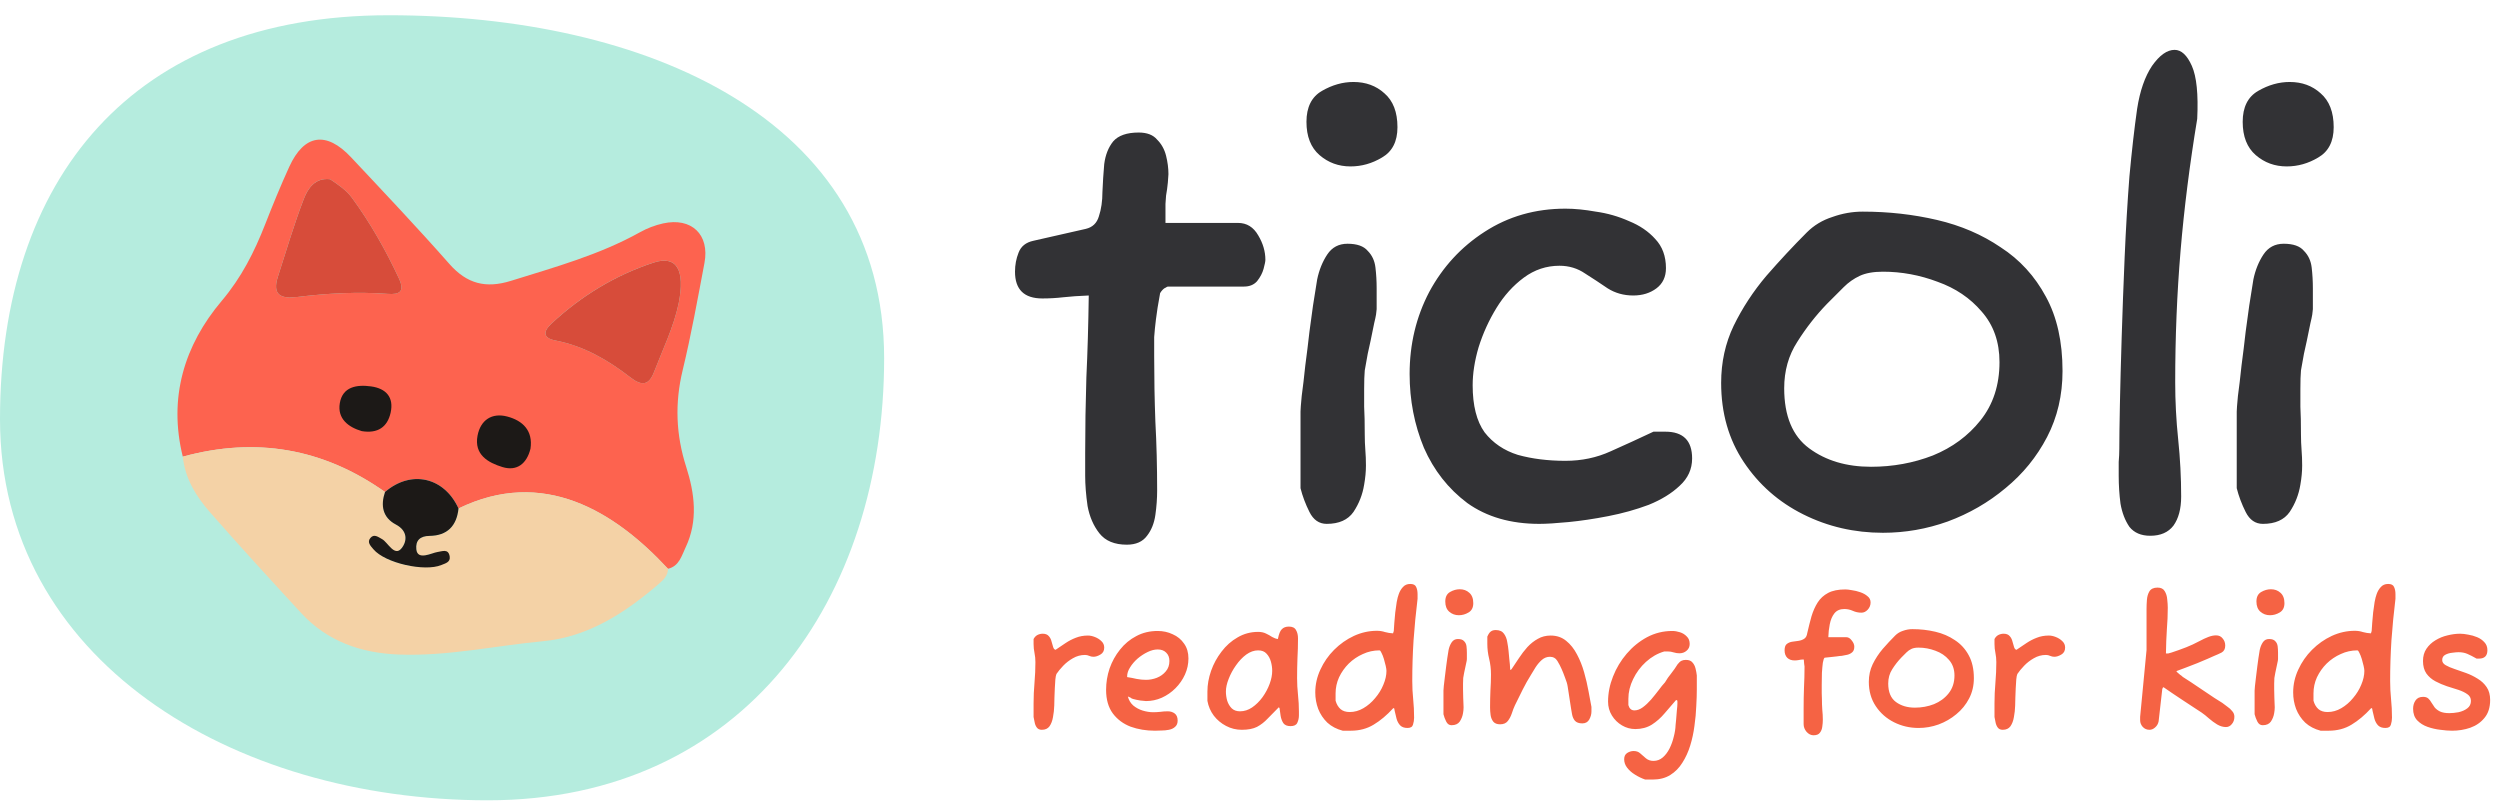 <svg width="183" height="59" viewBox="0 0 183 59" fill="none" xmlns="http://www.w3.org/2000/svg">
<path d="M64.719 26.223C64.719 43.786 54.504 58.582 35.707 58.582C16.911 58.582 0 48.25 0 30.686C0 13.122 9.658 1.116 28.454 1.116C47.251 1.116 64.719 8.659 64.719 26.223Z" fill="#B5ECDE"/>
<g clip-path="url(#clip0_1_11373)">
<path d="M13.381 33.428C12.316 29.126 13.479 25.28 16.227 22.027C17.68 20.307 18.616 18.447 19.409 16.424C19.964 15.006 20.541 13.593 21.174 12.208C22.263 9.826 23.882 9.577 25.697 11.512C28.119 14.095 30.556 16.666 32.896 19.322C34.181 20.782 35.567 21.13 37.407 20.556C40.631 19.55 43.884 18.653 46.861 16.992C47.376 16.704 47.954 16.485 48.531 16.356C50.617 15.891 51.961 17.169 51.566 19.253C51.069 21.877 50.597 24.51 49.97 27.104C49.389 29.511 49.477 31.823 50.229 34.174C50.851 36.12 51.113 38.125 50.184 40.075C49.891 40.688 49.717 41.441 48.896 41.636C44.959 37.388 39.735 34.214 33.562 37.221C32.513 34.919 30.085 34.374 28.182 36.014C23.657 32.813 18.721 31.966 13.381 33.428ZM24.165 13.12C23.063 12.988 22.535 13.79 22.236 14.565C21.518 16.426 20.956 18.348 20.343 20.249C19.913 21.582 20.543 21.888 21.748 21.74C23.952 21.47 26.164 21.346 28.386 21.512C29.227 21.574 29.655 21.359 29.202 20.385C28.237 18.311 27.12 16.335 25.769 14.489C25.34 13.903 24.752 13.519 24.165 13.12ZM49.679 22.202C50.165 19.764 49.536 18.664 47.844 19.22C45.033 20.143 42.524 21.67 40.349 23.702C39.735 24.275 39.748 24.748 40.657 24.923C42.742 25.324 44.519 26.364 46.159 27.635C46.989 28.278 47.504 28.195 47.871 27.242C48.514 25.577 49.307 23.964 49.679 22.202Z" fill="#FD634F"/>
<path d="M13.382 33.427C18.721 31.964 23.657 32.812 28.182 36.011C27.847 37.006 28.005 37.883 28.976 38.394C29.854 38.856 29.814 39.615 29.388 40.139C28.87 40.775 28.525 39.883 28.115 39.66C27.818 39.499 27.534 39.256 27.264 39.569C26.992 39.883 27.122 39.915 27.337 40.168C28.192 41.181 30.582 41.792 31.8 41.284C32.089 41.164 32.542 41.289 32.467 40.86C32.367 40.278 31.941 40.487 31.57 40.54C31.16 40.598 30.56 41.059 30.474 40.208C30.41 39.575 30.734 39.234 31.444 39.226C32.735 39.212 33.434 38.498 33.562 37.219C39.735 34.212 44.959 37.386 48.896 41.634C48.894 42.122 48.591 42.426 48.252 42.718C45.778 44.845 43.08 46.623 39.76 46.935C36.243 47.266 32.763 48.047 29.205 47.913C26.438 47.809 23.961 46.957 22.04 44.87C19.79 42.426 17.544 39.978 15.357 37.48C14.348 36.328 13.543 35.02 13.382 33.427Z" fill="#F4D2A6"/>
<path d="M24.166 13.121C24.753 13.52 25.341 13.904 25.77 14.489C27.121 16.335 28.238 18.312 29.203 20.385C29.656 21.36 29.228 21.576 28.387 21.512C26.165 21.347 23.953 21.47 21.749 21.741C20.544 21.889 19.914 21.583 20.344 20.25C20.957 18.349 21.519 16.427 22.237 14.566C22.537 13.791 23.065 12.989 24.166 13.121Z" fill="#D74C3A"/>
<path d="M49.679 22.204C49.307 23.966 48.514 25.579 47.871 27.244C47.504 28.196 46.99 28.28 46.16 27.637C44.519 26.366 42.743 25.326 40.657 24.925C39.748 24.75 39.736 24.276 40.349 23.704C42.525 21.672 45.033 20.145 47.844 19.222C49.536 18.666 50.165 19.766 49.679 22.204Z" fill="#D74C3A"/>
<path d="M33.563 37.22C33.434 38.499 32.736 39.213 31.445 39.227C30.735 39.235 30.411 39.576 30.475 40.209C30.56 41.06 31.61 40.466 32.02 40.408C32.39 40.355 32.816 40.146 32.917 40.727C32.991 41.156 32.593 41.24 32.305 41.36C31.087 41.868 28.193 41.222 27.337 40.209C27.123 39.956 26.847 39.687 27.119 39.373C27.389 39.061 27.673 39.303 27.97 39.465C28.381 39.687 28.871 40.776 29.389 40.14C29.815 39.616 29.854 38.857 28.977 38.395C28.006 37.883 27.848 37.007 28.183 36.013C30.086 34.374 32.514 34.918 33.563 37.22Z" fill="#1C1917"/>
<path d="M38.831 32.848C38.555 33.958 37.827 34.508 36.781 34.189C35.731 33.868 34.692 33.285 34.956 31.891C35.174 30.741 36.008 30.197 37.123 30.488C38.263 30.785 39.029 31.524 38.831 32.848Z" fill="#1C1917"/>
<path d="M26.483 31.559C25.502 31.271 24.684 30.652 24.873 29.515C25.073 28.305 26.118 28.139 27.167 28.285C28.267 28.439 28.844 29.084 28.594 30.21C28.359 31.261 27.652 31.75 26.483 31.559Z" fill="#1C1917"/>
</g>
<path d="M82.483 39.871C81.583 39.871 80.916 39.595 80.48 39.044C80.045 38.492 79.755 37.825 79.61 37.041C79.493 36.228 79.435 35.488 79.435 34.821V33.166C79.435 31.338 79.465 29.495 79.522 27.637C79.61 25.78 79.668 23.777 79.697 21.63C78.971 21.659 78.347 21.702 77.825 21.76C77.331 21.818 76.823 21.847 76.301 21.847C74.966 21.847 74.298 21.194 74.298 19.888C74.298 19.395 74.385 18.93 74.559 18.495C74.734 18.031 75.097 17.741 75.648 17.624L79.479 16.754C79.972 16.638 80.292 16.333 80.437 15.839C80.611 15.317 80.698 14.722 80.698 14.055C80.727 13.358 80.77 12.676 80.829 12.008C80.916 11.341 81.133 10.789 81.482 10.354C81.859 9.919 82.483 9.701 83.354 9.701C83.963 9.701 84.413 9.875 84.703 10.223C85.022 10.543 85.24 10.934 85.356 11.399C85.472 11.863 85.53 12.313 85.53 12.748C85.53 12.806 85.516 13.01 85.487 13.358C85.458 13.677 85.414 13.996 85.356 14.316C85.327 14.635 85.313 14.838 85.313 14.925V16.318H90.624C91.262 16.318 91.756 16.623 92.104 17.233C92.452 17.813 92.626 18.408 92.626 19.017C92.626 19.134 92.583 19.351 92.496 19.671C92.409 19.99 92.249 20.294 92.017 20.585C91.785 20.846 91.466 20.977 91.059 20.977H85.487C85.458 20.977 85.4 21.006 85.313 21.064C85.226 21.093 85.124 21.18 85.008 21.325L84.921 21.455C84.776 22.239 84.674 22.878 84.616 23.371C84.558 23.835 84.514 24.271 84.486 24.677C84.486 25.054 84.486 25.519 84.486 26.07C84.486 27.666 84.514 29.263 84.573 30.859C84.66 32.455 84.703 34.139 84.703 35.909C84.703 36.489 84.66 37.084 84.573 37.694C84.486 38.303 84.282 38.811 83.963 39.218C83.644 39.653 83.15 39.871 82.483 39.871ZM98.855 12.182C97.984 12.182 97.23 11.907 96.591 11.355C95.953 10.804 95.633 9.991 95.633 8.917C95.633 7.844 96.011 7.089 96.765 6.654C97.52 6.218 98.289 6.001 99.073 6.001C99.972 6.001 100.727 6.276 101.337 6.828C101.975 7.379 102.294 8.206 102.294 9.309C102.294 10.354 101.917 11.094 101.162 11.53C100.437 11.965 99.668 12.182 98.855 12.182ZM97.114 38.347C96.562 38.347 96.141 38.057 95.851 37.476C95.561 36.896 95.343 36.315 95.198 35.735V30.119C95.198 29.974 95.227 29.596 95.285 28.987C95.372 28.349 95.459 27.608 95.546 26.767C95.662 25.896 95.764 25.069 95.851 24.285C95.967 23.473 96.054 22.834 96.112 22.37C96.199 21.789 96.301 21.151 96.417 20.454C96.562 19.758 96.809 19.148 97.157 18.626C97.505 18.103 97.999 17.842 98.637 17.842C99.334 17.842 99.827 18.016 100.118 18.364C100.437 18.684 100.625 19.09 100.683 19.583C100.742 20.077 100.771 20.585 100.771 21.107V22.631C100.771 22.689 100.756 22.82 100.727 23.023C100.698 23.197 100.654 23.4 100.596 23.632C100.393 24.648 100.234 25.403 100.118 25.896C100.03 26.36 99.958 26.767 99.9 27.115C99.871 27.434 99.856 27.884 99.856 28.465C99.856 28.813 99.856 29.248 99.856 29.771C99.885 30.293 99.9 30.975 99.9 31.817C99.9 32.194 99.914 32.571 99.943 32.949C99.972 33.297 99.987 33.674 99.987 34.081C99.987 34.516 99.943 34.98 99.856 35.474C99.74 36.199 99.479 36.867 99.073 37.476C98.666 38.057 98.013 38.347 97.114 38.347ZM112.675 38.347C110.585 38.347 108.829 37.839 107.407 36.823C106.014 35.778 104.954 34.429 104.229 32.775C103.532 31.091 103.184 29.292 103.184 27.376C103.184 25.199 103.663 23.197 104.621 21.368C105.607 19.54 106.957 18.074 108.669 16.971C110.411 15.839 112.384 15.274 114.59 15.274C115.258 15.274 115.998 15.346 116.81 15.491C117.652 15.607 118.465 15.839 119.248 16.188C120.032 16.507 120.67 16.942 121.164 17.494C121.686 18.045 121.948 18.756 121.948 19.627C121.948 20.265 121.715 20.759 121.251 21.107C120.787 21.455 120.221 21.63 119.553 21.63C118.857 21.63 118.233 21.455 117.681 21.107C117.13 20.73 116.578 20.367 116.027 20.019C115.475 19.642 114.851 19.453 114.155 19.453C113.197 19.453 112.326 19.743 111.543 20.323C110.759 20.904 110.092 21.644 109.54 22.544C108.989 23.444 108.553 24.401 108.234 25.417C107.944 26.404 107.799 27.333 107.799 28.203C107.799 29.683 108.089 30.83 108.669 31.643C109.279 32.426 110.092 32.978 111.107 33.297C112.152 33.587 113.313 33.732 114.59 33.732C115.78 33.732 116.883 33.5 117.899 33.036C118.944 32.571 119.988 32.093 121.033 31.599H121.904C123.21 31.599 123.863 32.252 123.863 33.558C123.863 34.342 123.558 35.009 122.949 35.561C122.368 36.112 121.614 36.577 120.685 36.954C119.756 37.302 118.769 37.578 117.725 37.781C116.68 37.984 115.708 38.129 114.808 38.216C113.908 38.303 113.197 38.347 112.675 38.347ZM137.83 39C135.74 39 133.796 38.55 131.996 37.65C130.197 36.751 128.746 35.474 127.643 33.819C126.54 32.165 125.988 30.235 125.988 28.029C125.988 26.52 126.293 25.127 126.903 23.85C127.541 22.544 128.339 21.325 129.297 20.193C130.284 19.061 131.271 18.002 132.257 17.015C132.78 16.492 133.404 16.115 134.129 15.883C134.855 15.622 135.595 15.491 136.35 15.491C138.236 15.491 140.05 15.694 141.792 16.101C143.533 16.507 145.086 17.174 146.45 18.103C147.843 19.003 148.946 20.207 149.758 21.717C150.571 23.197 150.977 25.011 150.977 27.159C150.977 28.929 150.6 30.54 149.846 31.991C149.091 33.442 148.075 34.69 146.798 35.735C145.55 36.78 144.142 37.592 142.575 38.173C141.037 38.724 139.455 39 137.83 39ZM136.959 34.168C138.555 34.168 140.065 33.892 141.487 33.34C142.909 32.76 144.07 31.904 144.97 30.772C145.898 29.611 146.363 28.189 146.363 26.506C146.363 25.025 145.927 23.792 145.057 22.805C144.215 21.818 143.141 21.093 141.835 20.628C140.529 20.135 139.194 19.888 137.83 19.888C137.133 19.888 136.567 19.99 136.132 20.193C135.697 20.396 135.305 20.672 134.957 21.02C134.608 21.368 134.202 21.775 133.738 22.239C132.925 23.081 132.199 24.009 131.561 25.025C130.922 26.012 130.603 27.144 130.603 28.421C130.603 30.453 131.213 31.918 132.432 32.818C133.651 33.718 135.16 34.168 136.959 34.168ZM157.397 39.218C156.729 39.218 156.221 39 155.873 38.565C155.554 38.1 155.336 37.534 155.22 36.867C155.133 36.199 155.089 35.517 155.089 34.821C155.089 34.472 155.089 34.139 155.089 33.819C155.118 33.471 155.133 33.152 155.133 32.862C155.133 32.165 155.147 31.091 155.176 29.64C155.206 28.189 155.249 26.535 155.307 24.677C155.365 22.791 155.438 20.831 155.525 18.8C155.612 16.768 155.728 14.809 155.873 12.923C156.047 11.036 156.236 9.382 156.439 7.96C156.642 6.654 157.005 5.609 157.527 4.825C158.079 4.041 158.63 3.65 159.182 3.65C159.675 3.65 160.096 4.041 160.444 4.825C160.792 5.609 160.923 6.9 160.836 8.7C160.285 12.037 159.878 15.259 159.617 18.364C159.356 21.47 159.225 24.677 159.225 27.986C159.225 29.379 159.298 30.772 159.443 32.165C159.588 33.558 159.661 34.951 159.661 36.344C159.661 37.244 159.472 37.955 159.095 38.478C158.717 38.971 158.151 39.218 157.397 39.218ZM167.386 12.182C166.516 12.182 165.761 11.907 165.122 11.355C164.484 10.804 164.165 9.991 164.165 8.917C164.165 7.844 164.542 7.089 165.297 6.654C166.051 6.218 166.82 6.001 167.604 6.001C168.504 6.001 169.258 6.276 169.868 6.828C170.506 7.379 170.826 8.206 170.826 9.309C170.826 10.354 170.448 11.094 169.694 11.53C168.968 11.965 168.199 12.182 167.386 12.182ZM165.645 38.347C165.093 38.347 164.673 38.057 164.382 37.476C164.092 36.896 163.874 36.315 163.729 35.735V30.119C163.729 29.974 163.758 29.596 163.816 28.987C163.903 28.349 163.991 27.608 164.078 26.767C164.194 25.896 164.295 25.069 164.382 24.285C164.498 23.473 164.586 22.834 164.644 22.37C164.731 21.789 164.832 21.151 164.948 20.454C165.093 19.758 165.34 19.148 165.688 18.626C166.037 18.103 166.53 17.842 167.169 17.842C167.865 17.842 168.359 18.016 168.649 18.364C168.968 18.684 169.157 19.09 169.215 19.583C169.273 20.077 169.302 20.585 169.302 21.107V22.631C169.302 22.689 169.287 22.82 169.258 23.023C169.229 23.197 169.186 23.4 169.128 23.632C168.925 24.648 168.765 25.403 168.649 25.896C168.562 26.36 168.489 26.767 168.431 27.115C168.402 27.434 168.388 27.884 168.388 28.465C168.388 28.813 168.388 29.248 168.388 29.771C168.417 30.293 168.431 30.975 168.431 31.817C168.431 32.194 168.446 32.571 168.475 32.949C168.504 33.297 168.518 33.674 168.518 34.081C168.518 34.516 168.475 34.98 168.388 35.474C168.271 36.199 168.01 36.867 167.604 37.476C167.198 38.057 166.545 38.347 165.645 38.347Z" fill="#323235"/>
<path d="M76.261 53.421C76.1 53.421 75.98 53.367 75.899 53.26C75.819 53.153 75.765 53.028 75.739 52.885C75.712 52.733 75.685 52.599 75.658 52.483V51.492C75.658 50.992 75.68 50.487 75.725 49.978C75.77 49.46 75.792 48.956 75.792 48.464C75.792 48.232 75.77 48.009 75.725 47.794C75.68 47.58 75.658 47.361 75.658 47.138V46.776C75.73 46.642 75.823 46.544 75.939 46.482C76.064 46.419 76.194 46.388 76.328 46.388C76.524 46.388 76.672 46.446 76.77 46.562C76.868 46.669 76.935 46.799 76.971 46.951C77.016 47.102 77.056 47.241 77.091 47.366C77.127 47.482 77.185 47.549 77.266 47.567C77.525 47.397 77.77 47.232 78.002 47.071C78.243 46.91 78.493 46.781 78.752 46.683C79.02 46.576 79.315 46.522 79.636 46.522C79.797 46.522 79.967 46.558 80.146 46.629C80.333 46.701 80.494 46.803 80.628 46.937C80.762 47.062 80.829 47.218 80.829 47.406C80.829 47.638 80.735 47.808 80.547 47.915C80.369 48.022 80.199 48.076 80.038 48.076C79.931 48.076 79.829 48.053 79.73 48.009C79.632 47.964 79.529 47.942 79.422 47.942C79.11 47.942 78.815 48.022 78.538 48.183C78.27 48.335 78.034 48.518 77.828 48.732C77.623 48.947 77.458 49.148 77.332 49.335C77.297 49.415 77.27 49.549 77.252 49.737C77.234 49.924 77.221 50.139 77.212 50.38C77.203 50.612 77.194 50.84 77.185 51.063C77.185 51.286 77.181 51.478 77.172 51.639C77.163 51.934 77.132 52.219 77.078 52.496C77.033 52.764 76.948 52.987 76.823 53.166C76.698 53.336 76.511 53.421 76.261 53.421ZM84.543 53.488C83.9 53.488 83.306 53.389 82.761 53.193C82.225 52.987 81.792 52.666 81.462 52.228C81.132 51.782 80.966 51.206 80.966 50.5C80.966 49.965 81.051 49.442 81.221 48.933C81.4 48.424 81.654 47.964 81.984 47.553C82.315 47.134 82.712 46.803 83.177 46.562C83.641 46.312 84.163 46.187 84.744 46.187C85.137 46.187 85.503 46.267 85.842 46.428C86.191 46.58 86.467 46.808 86.673 47.111C86.887 47.406 86.994 47.768 86.994 48.196C86.994 48.607 86.909 49 86.74 49.375C86.57 49.75 86.338 50.085 86.043 50.38C85.749 50.675 85.414 50.907 85.038 51.076C84.672 51.237 84.288 51.318 83.886 51.318C83.824 51.318 83.686 51.304 83.471 51.277C83.257 51.242 83.087 51.206 82.962 51.17C82.873 51.152 82.802 51.117 82.748 51.063C82.73 51.054 82.699 51.041 82.654 51.023C82.609 50.996 82.578 50.983 82.56 50.983C82.623 51.242 82.752 51.46 82.949 51.639C83.154 51.809 83.386 51.934 83.645 52.014C83.913 52.094 84.168 52.135 84.409 52.135C84.579 52.135 84.748 52.126 84.918 52.108C85.097 52.081 85.284 52.068 85.481 52.068C85.677 52.068 85.847 52.121 85.99 52.228C86.132 52.336 86.204 52.51 86.204 52.751C86.204 52.947 86.141 53.099 86.016 53.206C85.9 53.313 85.749 53.385 85.561 53.421C85.382 53.456 85.199 53.474 85.012 53.474C84.833 53.483 84.677 53.488 84.543 53.488ZM83.886 49.764C84.154 49.764 84.418 49.715 84.677 49.616C84.945 49.509 85.163 49.353 85.333 49.148C85.512 48.942 85.601 48.688 85.601 48.384C85.601 48.125 85.521 47.92 85.36 47.768C85.208 47.616 85.003 47.54 84.744 47.54C84.512 47.54 84.266 47.602 84.007 47.728C83.748 47.853 83.502 48.013 83.27 48.21C83.047 48.406 82.864 48.621 82.721 48.853C82.578 49.076 82.507 49.295 82.507 49.509V49.563C82.739 49.598 82.971 49.643 83.203 49.697C83.436 49.741 83.663 49.764 83.886 49.764ZM90.902 53.421C90.491 53.421 90.107 53.327 89.75 53.139C89.393 52.952 89.093 52.702 88.852 52.389C88.611 52.068 88.455 51.706 88.383 51.304V50.621C88.383 50.121 88.473 49.616 88.651 49.107C88.83 48.598 89.085 48.129 89.415 47.701C89.745 47.263 90.138 46.915 90.594 46.656C91.049 46.388 91.549 46.254 92.094 46.254C92.317 46.254 92.509 46.294 92.67 46.375C92.84 46.455 92.992 46.54 93.125 46.629C93.268 46.709 93.407 46.759 93.541 46.776C93.612 46.41 93.71 46.169 93.835 46.053C93.96 45.928 94.13 45.866 94.344 45.866C94.603 45.866 94.778 45.95 94.867 46.12C94.965 46.281 95.014 46.486 95.014 46.736C95.014 47.227 95.001 47.71 94.974 48.183C94.956 48.656 94.947 49.143 94.947 49.643C94.947 50.036 94.969 50.442 95.014 50.862C95.059 51.282 95.081 51.688 95.081 52.081V52.362C95.081 52.559 95.041 52.742 94.961 52.912C94.889 53.072 94.724 53.153 94.465 53.153C94.224 53.153 94.05 53.081 93.943 52.938C93.844 52.786 93.777 52.608 93.742 52.403C93.715 52.188 93.688 51.996 93.661 51.827L93.608 51.773C93.304 52.077 93.032 52.353 92.791 52.603C92.558 52.853 92.299 53.054 92.014 53.206C91.728 53.349 91.357 53.421 90.902 53.421ZM90.768 52.068C91.08 52.068 91.375 51.974 91.652 51.786C91.938 51.59 92.192 51.34 92.415 51.036C92.639 50.724 92.813 50.398 92.938 50.058C93.063 49.719 93.125 49.402 93.125 49.107C93.125 48.884 93.094 48.661 93.032 48.438C92.969 48.205 92.862 48.009 92.71 47.848C92.567 47.687 92.362 47.607 92.094 47.607C91.799 47.607 91.509 47.71 91.223 47.915C90.947 48.12 90.696 48.384 90.473 48.705C90.25 49.018 90.071 49.348 89.937 49.697C89.803 50.036 89.736 50.344 89.736 50.621C89.736 50.844 89.768 51.068 89.83 51.291C89.902 51.514 90.013 51.702 90.165 51.853C90.317 51.996 90.518 52.068 90.768 52.068ZM98.288 53.488C97.841 53.371 97.466 53.175 97.162 52.898C96.868 52.612 96.644 52.278 96.493 51.894C96.35 51.51 96.278 51.108 96.278 50.688C96.278 50.108 96.403 49.549 96.653 49.014C96.903 48.469 97.238 47.986 97.658 47.567C98.087 47.138 98.569 46.799 99.105 46.549C99.65 46.299 100.212 46.174 100.793 46.174C100.998 46.174 101.194 46.205 101.382 46.267C101.578 46.321 101.775 46.352 101.971 46.361L102.025 46.187C102.034 46.026 102.047 45.825 102.065 45.584C102.083 45.343 102.105 45.093 102.132 44.834C102.168 44.566 102.204 44.312 102.239 44.071C102.284 43.83 102.333 43.638 102.387 43.495C102.458 43.289 102.561 43.115 102.695 42.972C102.829 42.82 103.007 42.745 103.231 42.745C103.454 42.745 103.597 42.816 103.659 42.959C103.731 43.102 103.766 43.28 103.766 43.495V43.83C103.641 44.856 103.543 45.87 103.472 46.87C103.409 47.861 103.378 48.853 103.378 49.844C103.378 50.3 103.4 50.746 103.445 51.184C103.49 51.612 103.512 52.063 103.512 52.536C103.512 52.706 103.485 52.876 103.431 53.045C103.387 53.206 103.253 53.287 103.03 53.287C102.797 53.287 102.619 53.224 102.494 53.099C102.369 52.965 102.279 52.8 102.226 52.603C102.172 52.407 102.128 52.219 102.092 52.041C102.074 51.907 102.056 51.84 102.038 51.84H101.985C101.52 52.349 101.043 52.751 100.551 53.045C100.069 53.34 99.511 53.488 98.877 53.488H98.288ZM98.797 52.121C99.145 52.121 99.48 52.028 99.801 51.84C100.123 51.652 100.409 51.407 100.659 51.103C100.918 50.8 101.119 50.474 101.261 50.125C101.413 49.768 101.489 49.429 101.489 49.107C101.489 49.027 101.471 48.906 101.436 48.746C101.4 48.585 101.355 48.415 101.302 48.237C101.248 48.058 101.19 47.911 101.127 47.794C101.074 47.669 101.025 47.607 100.98 47.607C100.551 47.607 100.145 47.696 99.761 47.875C99.377 48.045 99.033 48.277 98.73 48.572C98.435 48.866 98.198 49.201 98.02 49.576C97.85 49.951 97.765 50.344 97.765 50.755V51.291C97.837 51.55 97.957 51.755 98.127 51.907C98.297 52.05 98.52 52.121 98.797 52.121ZM106.786 45.035C106.518 45.035 106.286 44.95 106.089 44.781C105.893 44.611 105.795 44.361 105.795 44.03C105.795 43.7 105.911 43.468 106.143 43.334C106.375 43.2 106.612 43.133 106.853 43.133C107.13 43.133 107.362 43.218 107.549 43.388C107.746 43.557 107.844 43.812 107.844 44.151C107.844 44.472 107.728 44.7 107.496 44.834C107.273 44.968 107.036 45.035 106.786 45.035ZM106.25 53.086C106.08 53.086 105.951 52.996 105.862 52.818C105.772 52.639 105.705 52.461 105.661 52.282V50.554C105.661 50.509 105.67 50.393 105.687 50.206C105.714 50.009 105.741 49.782 105.768 49.523C105.804 49.255 105.835 49 105.862 48.759C105.897 48.509 105.924 48.312 105.942 48.17C105.969 47.991 106 47.794 106.036 47.58C106.08 47.366 106.156 47.178 106.263 47.018C106.371 46.857 106.522 46.776 106.719 46.776C106.933 46.776 107.085 46.83 107.174 46.937C107.273 47.035 107.331 47.16 107.348 47.312C107.366 47.464 107.375 47.62 107.375 47.781V48.25C107.375 48.268 107.371 48.308 107.362 48.37C107.353 48.424 107.34 48.487 107.322 48.558C107.259 48.871 107.21 49.103 107.174 49.255C107.148 49.398 107.125 49.523 107.107 49.63C107.098 49.728 107.094 49.866 107.094 50.045C107.094 50.152 107.094 50.286 107.094 50.447C107.103 50.608 107.107 50.817 107.107 51.076C107.107 51.193 107.112 51.309 107.121 51.425C107.13 51.532 107.134 51.648 107.134 51.773C107.134 51.907 107.121 52.05 107.094 52.202C107.058 52.425 106.978 52.63 106.853 52.818C106.728 52.996 106.527 53.086 106.25 53.086ZM109.809 53.019C109.586 53.019 109.421 52.956 109.314 52.831C109.207 52.697 109.14 52.536 109.113 52.349C109.086 52.153 109.073 51.965 109.073 51.786C109.073 51.376 109.082 50.965 109.099 50.554C109.126 50.143 109.14 49.75 109.14 49.375C109.14 48.973 109.095 48.589 109.006 48.223C108.916 47.857 108.872 47.491 108.872 47.125V46.602C108.952 46.415 109.037 46.29 109.126 46.227C109.216 46.156 109.336 46.12 109.488 46.12C109.765 46.12 109.966 46.209 110.091 46.388C110.216 46.558 110.296 46.763 110.332 47.004C110.377 47.236 110.408 47.451 110.426 47.647C110.435 47.745 110.452 47.937 110.479 48.223C110.515 48.509 110.537 48.777 110.546 49.027H110.6L110.653 48.973C110.823 48.723 111.002 48.455 111.189 48.17C111.377 47.884 111.582 47.616 111.805 47.366C112.038 47.116 112.292 46.915 112.569 46.763C112.846 46.602 113.158 46.522 113.507 46.522C113.953 46.522 114.333 46.651 114.645 46.91C114.958 47.16 115.221 47.491 115.435 47.902C115.65 48.304 115.824 48.741 115.958 49.214C116.092 49.688 116.199 50.148 116.279 50.594C116.36 51.041 116.431 51.425 116.494 51.746V52.081C116.494 52.278 116.44 52.474 116.333 52.67C116.226 52.858 116.056 52.952 115.824 52.952C115.583 52.952 115.404 52.889 115.288 52.764C115.181 52.639 115.11 52.478 115.074 52.282C115.056 52.202 115.034 52.072 115.007 51.894C114.98 51.706 114.949 51.505 114.913 51.291C114.877 51.068 114.846 50.862 114.819 50.675C114.793 50.478 114.77 50.335 114.752 50.246C114.726 50.067 114.663 49.857 114.565 49.616C114.475 49.366 114.391 49.152 114.31 48.973C114.23 48.786 114.127 48.589 114.002 48.384C113.877 48.178 113.694 48.076 113.453 48.076C113.239 48.076 113.042 48.152 112.864 48.304C112.694 48.455 112.542 48.634 112.408 48.839C112.283 49.045 112.171 49.228 112.073 49.389C111.85 49.746 111.649 50.103 111.47 50.46C111.292 50.817 111.1 51.206 110.894 51.626C110.814 51.795 110.738 51.992 110.667 52.215C110.595 52.429 110.497 52.617 110.372 52.778C110.247 52.938 110.059 53.019 109.809 53.019ZM120.43 57.064C120.171 56.975 119.921 56.854 119.68 56.702C119.447 56.56 119.255 56.39 119.104 56.193C118.961 56.006 118.889 55.8 118.889 55.577C118.889 55.372 118.961 55.22 119.104 55.122C119.255 55.024 119.416 54.974 119.586 54.974C119.782 54.974 119.943 55.032 120.068 55.149C120.202 55.274 120.34 55.394 120.483 55.51C120.635 55.635 120.818 55.698 121.032 55.698C121.291 55.698 121.519 55.613 121.716 55.443C121.912 55.274 122.077 55.055 122.211 54.787C122.345 54.519 122.448 54.233 122.519 53.93C122.6 53.626 122.644 53.34 122.653 53.072C122.662 53.01 122.676 52.876 122.693 52.67C122.711 52.456 122.729 52.233 122.747 52.001C122.774 51.769 122.787 51.599 122.787 51.492V51.358C122.787 51.286 122.769 51.251 122.734 51.251H122.68C122.412 51.563 122.135 51.885 121.85 52.215C121.573 52.545 121.26 52.822 120.912 53.045C120.564 53.26 120.162 53.367 119.706 53.367C119.358 53.367 119.032 53.278 118.728 53.099C118.425 52.92 118.179 52.679 117.992 52.376C117.804 52.072 117.71 51.733 117.71 51.358C117.71 50.742 117.831 50.13 118.072 49.523C118.313 48.906 118.648 48.348 119.077 47.848C119.505 47.348 120.001 46.946 120.564 46.642C121.135 46.339 121.751 46.187 122.412 46.187C122.591 46.187 122.778 46.218 122.975 46.281C123.171 46.343 123.336 46.446 123.47 46.589C123.613 46.723 123.685 46.906 123.685 47.138C123.685 47.344 123.609 47.509 123.457 47.634C123.314 47.759 123.14 47.821 122.935 47.821C122.792 47.821 122.649 47.799 122.506 47.754C122.372 47.71 122.234 47.687 122.091 47.687H121.823C121.332 47.83 120.885 48.085 120.483 48.451C120.09 48.808 119.778 49.228 119.546 49.71C119.313 50.183 119.197 50.666 119.197 51.157V51.612C119.269 51.871 119.416 52.001 119.639 52.001C119.845 52.001 120.05 51.925 120.256 51.773C120.461 51.621 120.662 51.434 120.858 51.21C121.055 50.978 121.238 50.75 121.408 50.527C121.577 50.295 121.733 50.103 121.876 49.951C122.01 49.719 122.162 49.5 122.332 49.295C122.501 49.081 122.658 48.857 122.801 48.625C122.899 48.5 122.993 48.415 123.082 48.37C123.171 48.326 123.278 48.304 123.403 48.304C123.627 48.304 123.787 48.366 123.886 48.491C123.993 48.607 124.069 48.755 124.113 48.933C124.158 49.112 124.189 49.281 124.207 49.442V50.447C124.207 50.813 124.194 51.228 124.167 51.693C124.149 52.157 124.104 52.639 124.033 53.139C123.97 53.63 123.868 54.108 123.725 54.573C123.582 55.037 123.39 55.457 123.149 55.832C122.917 56.207 122.622 56.506 122.265 56.729C121.908 56.953 121.474 57.064 120.965 57.064H120.43ZM132.748 53.822C132.561 53.822 132.391 53.738 132.239 53.568C132.096 53.398 132.025 53.211 132.025 53.005V51.88C132.025 51.353 132.034 50.84 132.052 50.34C132.078 49.831 132.092 49.313 132.092 48.786C132.092 48.759 132.083 48.697 132.065 48.598C132.056 48.5 132.047 48.393 132.038 48.277H131.958C131.869 48.277 131.77 48.29 131.663 48.317C131.565 48.335 131.467 48.344 131.368 48.344C131.145 48.344 130.967 48.281 130.833 48.156C130.699 48.022 130.632 47.839 130.632 47.607C130.632 47.393 130.681 47.241 130.779 47.152C130.886 47.062 131.016 47.004 131.167 46.977C131.328 46.951 131.489 46.928 131.65 46.91C131.819 46.884 131.962 46.83 132.078 46.75C132.194 46.669 132.266 46.531 132.293 46.334C132.391 45.906 132.494 45.499 132.601 45.115C132.717 44.731 132.869 44.392 133.056 44.097C133.244 43.803 133.498 43.571 133.82 43.401C134.141 43.231 134.561 43.146 135.079 43.146C135.195 43.146 135.351 43.164 135.548 43.2C135.753 43.227 135.959 43.276 136.164 43.347C136.378 43.419 136.557 43.517 136.7 43.642C136.852 43.758 136.927 43.91 136.927 44.097C136.927 44.303 136.856 44.481 136.713 44.633C136.579 44.776 136.427 44.848 136.258 44.848C136.034 44.848 135.825 44.803 135.628 44.714C135.432 44.624 135.222 44.58 134.999 44.58C134.686 44.58 134.445 44.687 134.275 44.901C134.114 45.106 134.003 45.37 133.94 45.691C133.878 46.004 133.842 46.321 133.833 46.642H135.146C135.298 46.642 135.432 46.723 135.548 46.884C135.673 47.035 135.735 47.187 135.735 47.339C135.735 47.518 135.686 47.652 135.588 47.741C135.49 47.83 135.369 47.893 135.226 47.928C135.083 47.955 134.945 47.982 134.811 48.009C134.731 48.009 134.61 48.022 134.449 48.049C134.289 48.067 134.123 48.085 133.954 48.103C133.793 48.12 133.663 48.134 133.565 48.143C133.512 48.178 133.467 48.304 133.431 48.518C133.405 48.723 133.382 48.969 133.364 49.255C133.355 49.54 133.351 49.826 133.351 50.112C133.351 50.344 133.351 50.558 133.351 50.755C133.36 50.951 133.364 51.085 133.364 51.157C133.364 51.425 133.373 51.688 133.391 51.947C133.418 52.206 133.431 52.452 133.431 52.684C133.431 52.845 133.418 53.014 133.391 53.193C133.373 53.362 133.315 53.51 133.217 53.635C133.128 53.76 132.971 53.822 132.748 53.822ZM140.441 53.287C139.798 53.287 139.2 53.148 138.646 52.871C138.093 52.594 137.646 52.202 137.307 51.693C136.967 51.184 136.798 50.59 136.798 49.911C136.798 49.447 136.891 49.018 137.079 48.625C137.275 48.223 137.521 47.848 137.816 47.5C138.119 47.152 138.423 46.826 138.727 46.522C138.887 46.361 139.079 46.245 139.303 46.174C139.526 46.093 139.754 46.053 139.986 46.053C140.566 46.053 141.124 46.116 141.66 46.241C142.196 46.366 142.674 46.571 143.094 46.857C143.522 47.134 143.862 47.504 144.112 47.969C144.362 48.424 144.487 48.982 144.487 49.643C144.487 50.188 144.371 50.684 144.138 51.13C143.906 51.577 143.594 51.961 143.201 52.282C142.817 52.603 142.384 52.853 141.901 53.032C141.428 53.202 140.941 53.287 140.441 53.287ZM140.173 51.8C140.665 51.8 141.129 51.715 141.566 51.545C142.004 51.367 142.361 51.103 142.638 50.755C142.924 50.398 143.067 49.96 143.067 49.442C143.067 48.987 142.933 48.607 142.665 48.304C142.406 48 142.075 47.777 141.674 47.634C141.272 47.482 140.861 47.406 140.441 47.406C140.227 47.406 140.053 47.437 139.919 47.5C139.785 47.562 139.664 47.647 139.557 47.754C139.45 47.861 139.325 47.986 139.182 48.129C138.932 48.388 138.709 48.674 138.512 48.987C138.316 49.29 138.218 49.639 138.218 50.032C138.218 50.657 138.405 51.108 138.78 51.385C139.155 51.661 139.62 51.8 140.173 51.8ZM146.6 53.421C146.439 53.421 146.318 53.367 146.238 53.26C146.158 53.153 146.104 53.028 146.077 52.885C146.05 52.733 146.024 52.599 145.997 52.483V51.492C145.997 50.992 146.019 50.487 146.064 49.978C146.108 49.46 146.131 48.956 146.131 48.464C146.131 48.232 146.108 48.009 146.064 47.794C146.019 47.58 145.997 47.361 145.997 47.138V46.776C146.068 46.642 146.162 46.544 146.278 46.482C146.403 46.419 146.533 46.388 146.667 46.388C146.863 46.388 147.01 46.446 147.109 46.562C147.207 46.669 147.274 46.799 147.31 46.951C147.354 47.102 147.394 47.241 147.43 47.366C147.466 47.482 147.524 47.549 147.604 47.567C147.863 47.397 148.109 47.232 148.341 47.071C148.582 46.91 148.832 46.781 149.091 46.683C149.359 46.576 149.654 46.522 149.975 46.522C150.136 46.522 150.306 46.558 150.484 46.629C150.672 46.701 150.832 46.803 150.966 46.937C151.1 47.062 151.167 47.218 151.167 47.406C151.167 47.638 151.074 47.808 150.886 47.915C150.707 48.022 150.538 48.076 150.377 48.076C150.27 48.076 150.167 48.053 150.069 48.009C149.971 47.964 149.868 47.942 149.761 47.942C149.448 47.942 149.154 48.022 148.877 48.183C148.609 48.335 148.372 48.518 148.167 48.732C147.961 48.947 147.796 49.148 147.671 49.335C147.635 49.415 147.609 49.549 147.591 49.737C147.573 49.924 147.56 50.139 147.551 50.38C147.542 50.612 147.533 50.84 147.524 51.063C147.524 51.286 147.519 51.478 147.51 51.639C147.502 51.934 147.47 52.219 147.417 52.496C147.372 52.764 147.287 52.987 147.162 53.166C147.037 53.336 146.85 53.421 146.6 53.421ZM157.341 53.421C157.145 53.421 156.98 53.349 156.846 53.206C156.721 53.063 156.658 52.903 156.658 52.724V52.469L157.127 47.58V44.553C157.127 44.365 157.136 44.151 157.154 43.91C157.172 43.669 157.234 43.459 157.341 43.28C157.457 43.102 157.654 43.012 157.931 43.012C158.181 43.012 158.355 43.097 158.453 43.267C158.56 43.437 158.623 43.638 158.641 43.87C158.667 44.102 158.681 44.307 158.681 44.486C158.681 45.004 158.658 45.535 158.614 46.08C158.578 46.616 158.556 47.201 158.547 47.835H158.708C158.725 47.835 158.806 47.812 158.949 47.768C159.092 47.714 159.261 47.656 159.458 47.594C159.654 47.522 159.846 47.451 160.034 47.379C160.23 47.299 160.386 47.232 160.503 47.178C160.663 47.098 160.842 47.009 161.038 46.91C161.235 46.803 161.436 46.709 161.641 46.629C161.847 46.549 162.039 46.509 162.217 46.509C162.423 46.509 162.583 46.584 162.699 46.736C162.824 46.879 162.887 47.053 162.887 47.259C162.887 47.5 162.798 47.669 162.619 47.768C162.44 47.857 162.262 47.937 162.083 48.009C161.994 48.053 161.833 48.125 161.601 48.223C161.378 48.321 161.123 48.429 160.837 48.545C160.552 48.652 160.275 48.759 160.007 48.866C159.739 48.964 159.511 49.049 159.324 49.121V49.161L159.391 49.228C159.453 49.29 159.516 49.344 159.578 49.389C159.65 49.433 159.717 49.487 159.779 49.549C159.913 49.63 160.114 49.759 160.382 49.938C160.65 50.116 160.936 50.308 161.239 50.514C161.552 50.719 161.838 50.911 162.097 51.09C162.365 51.26 162.557 51.38 162.673 51.452C162.789 51.541 162.914 51.635 163.048 51.733C163.182 51.822 163.298 51.929 163.396 52.054C163.503 52.17 163.557 52.309 163.557 52.469C163.557 52.684 163.494 52.862 163.369 53.005C163.253 53.148 163.11 53.22 162.941 53.22C162.726 53.22 162.512 53.157 162.298 53.032C162.092 52.907 161.891 52.76 161.695 52.59C161.507 52.42 161.329 52.278 161.159 52.161C161.07 52.099 160.9 51.987 160.65 51.827C160.409 51.666 160.136 51.487 159.833 51.291C159.538 51.094 159.257 50.907 158.989 50.728C158.73 50.55 158.529 50.411 158.386 50.313H158.333L158.279 50.433L158.011 52.804C157.975 52.983 157.89 53.13 157.757 53.246C157.632 53.362 157.493 53.421 157.341 53.421ZM166.162 45.035C165.894 45.035 165.662 44.95 165.466 44.781C165.269 44.611 165.171 44.361 165.171 44.03C165.171 43.7 165.287 43.468 165.519 43.334C165.752 43.2 165.988 43.133 166.229 43.133C166.506 43.133 166.738 43.218 166.926 43.388C167.122 43.557 167.221 43.812 167.221 44.151C167.221 44.472 167.104 44.7 166.872 44.834C166.649 44.968 166.412 45.035 166.162 45.035ZM165.627 53.086C165.457 53.086 165.327 52.996 165.238 52.818C165.149 52.639 165.082 52.461 165.037 52.282V50.554C165.037 50.509 165.046 50.393 165.064 50.206C165.091 50.009 165.117 49.782 165.144 49.523C165.18 49.255 165.211 49 165.238 48.759C165.274 48.509 165.301 48.312 165.318 48.17C165.345 47.991 165.376 47.794 165.412 47.58C165.457 47.366 165.533 47.178 165.64 47.018C165.747 46.857 165.899 46.776 166.095 46.776C166.31 46.776 166.461 46.83 166.551 46.937C166.649 47.035 166.707 47.16 166.725 47.312C166.743 47.464 166.752 47.62 166.752 47.781V48.25C166.752 48.268 166.747 48.308 166.738 48.37C166.729 48.424 166.716 48.487 166.698 48.558C166.636 48.871 166.587 49.103 166.551 49.255C166.524 49.398 166.502 49.523 166.484 49.63C166.475 49.728 166.47 49.866 166.47 50.045C166.47 50.152 166.47 50.286 166.47 50.447C166.479 50.608 166.484 50.817 166.484 51.076C166.484 51.193 166.488 51.309 166.497 51.425C166.506 51.532 166.511 51.648 166.511 51.773C166.511 51.907 166.497 52.05 166.47 52.202C166.435 52.425 166.354 52.63 166.229 52.818C166.104 52.996 165.903 53.086 165.627 53.086ZM169.869 53.488C169.423 53.371 169.047 53.175 168.744 52.898C168.449 52.612 168.226 52.278 168.074 51.894C167.931 51.51 167.86 51.108 167.86 50.688C167.86 50.108 167.985 49.549 168.235 49.014C168.485 48.469 168.82 47.986 169.239 47.567C169.668 47.138 170.15 46.799 170.686 46.549C171.231 46.299 171.794 46.174 172.374 46.174C172.579 46.174 172.776 46.205 172.963 46.267C173.16 46.321 173.356 46.352 173.553 46.361L173.606 46.187C173.615 46.026 173.629 45.825 173.647 45.584C173.664 45.343 173.687 45.093 173.714 44.834C173.749 44.566 173.785 44.312 173.821 44.071C173.865 43.83 173.914 43.638 173.968 43.495C174.039 43.289 174.142 43.115 174.276 42.972C174.41 42.82 174.589 42.745 174.812 42.745C175.035 42.745 175.178 42.816 175.241 42.959C175.312 43.102 175.348 43.28 175.348 43.495V43.83C175.223 44.856 175.125 45.87 175.053 46.87C174.991 47.861 174.959 48.853 174.959 49.844C174.959 50.3 174.982 50.746 175.026 51.184C175.071 51.612 175.093 52.063 175.093 52.536C175.093 52.706 175.066 52.876 175.013 53.045C174.968 53.206 174.834 53.287 174.611 53.287C174.379 53.287 174.2 53.224 174.075 53.099C173.95 52.965 173.861 52.8 173.807 52.603C173.754 52.407 173.709 52.219 173.673 52.041C173.655 51.907 173.638 51.84 173.62 51.84H173.566C173.102 52.349 172.624 52.751 172.133 53.045C171.651 53.34 171.093 53.488 170.458 53.488H169.869ZM170.378 52.121C170.726 52.121 171.061 52.028 171.383 51.84C171.704 51.652 171.99 51.407 172.24 51.103C172.499 50.8 172.7 50.474 172.843 50.125C172.995 49.768 173.071 49.429 173.071 49.107C173.071 49.027 173.053 48.906 173.017 48.746C172.981 48.585 172.937 48.415 172.883 48.237C172.829 48.058 172.771 47.911 172.709 47.794C172.655 47.669 172.606 47.607 172.562 47.607C172.133 47.607 171.727 47.696 171.343 47.875C170.959 48.045 170.615 48.277 170.311 48.572C170.016 48.866 169.78 49.201 169.601 49.576C169.431 49.951 169.347 50.344 169.347 50.755V51.291C169.418 51.55 169.539 51.755 169.708 51.907C169.878 52.05 170.101 52.121 170.378 52.121ZM179.492 53.488C179.242 53.488 178.957 53.465 178.635 53.421C178.314 53.385 178.001 53.313 177.697 53.206C177.394 53.099 177.139 52.938 176.934 52.724C176.737 52.51 176.639 52.228 176.639 51.88C176.639 51.648 176.697 51.447 176.813 51.277C176.929 51.099 177.117 51.009 177.376 51.009C177.537 51.009 177.662 51.05 177.751 51.13C177.84 51.21 177.916 51.309 177.979 51.425C178.05 51.541 178.131 51.661 178.22 51.786C178.318 51.902 178.448 52.001 178.608 52.081C178.778 52.161 179.006 52.202 179.292 52.202C179.497 52.202 179.72 52.179 179.961 52.135C180.211 52.081 180.426 51.987 180.604 51.853C180.783 51.719 180.872 51.536 180.872 51.304C180.872 51.099 180.787 50.938 180.618 50.822C180.448 50.697 180.229 50.59 179.961 50.5C179.693 50.411 179.412 50.322 179.117 50.233C178.823 50.134 178.541 50.014 178.273 49.871C178.006 49.728 177.787 49.54 177.617 49.308C177.447 49.067 177.363 48.759 177.363 48.384C177.363 48.036 177.447 47.736 177.617 47.486C177.787 47.236 178.006 47.031 178.273 46.87C178.55 46.701 178.845 46.58 179.158 46.509C179.479 46.428 179.787 46.388 180.082 46.388C180.252 46.388 180.448 46.41 180.671 46.455C180.895 46.491 181.113 46.553 181.328 46.642C181.542 46.732 181.721 46.857 181.863 47.018C182.006 47.169 182.078 47.361 182.078 47.594C182.078 48.004 181.872 48.21 181.462 48.21H181.287C181.02 48.058 180.792 47.942 180.604 47.861C180.417 47.781 180.202 47.741 179.961 47.741C179.854 47.741 179.702 47.754 179.506 47.781C179.318 47.799 179.149 47.848 178.997 47.928C178.845 48.009 178.769 48.138 178.769 48.317C178.769 48.469 178.854 48.594 179.024 48.692C179.193 48.79 179.412 48.884 179.68 48.973C179.948 49.063 180.229 49.161 180.524 49.268C180.819 49.375 181.1 49.514 181.368 49.683C181.636 49.844 181.855 50.049 182.024 50.3C182.194 50.55 182.279 50.862 182.279 51.237C182.279 51.782 182.14 52.219 181.863 52.55C181.596 52.88 181.247 53.121 180.819 53.273C180.399 53.416 179.957 53.488 179.492 53.488Z" fill="#F56344"/>
<defs>
<clipPath id="clip0_1_11373">
<rect width="38.786" height="36.092" fill="white" transform="translate(16.928 8.927) rotate(11)"/>
</clipPath>
</defs>
</svg>
